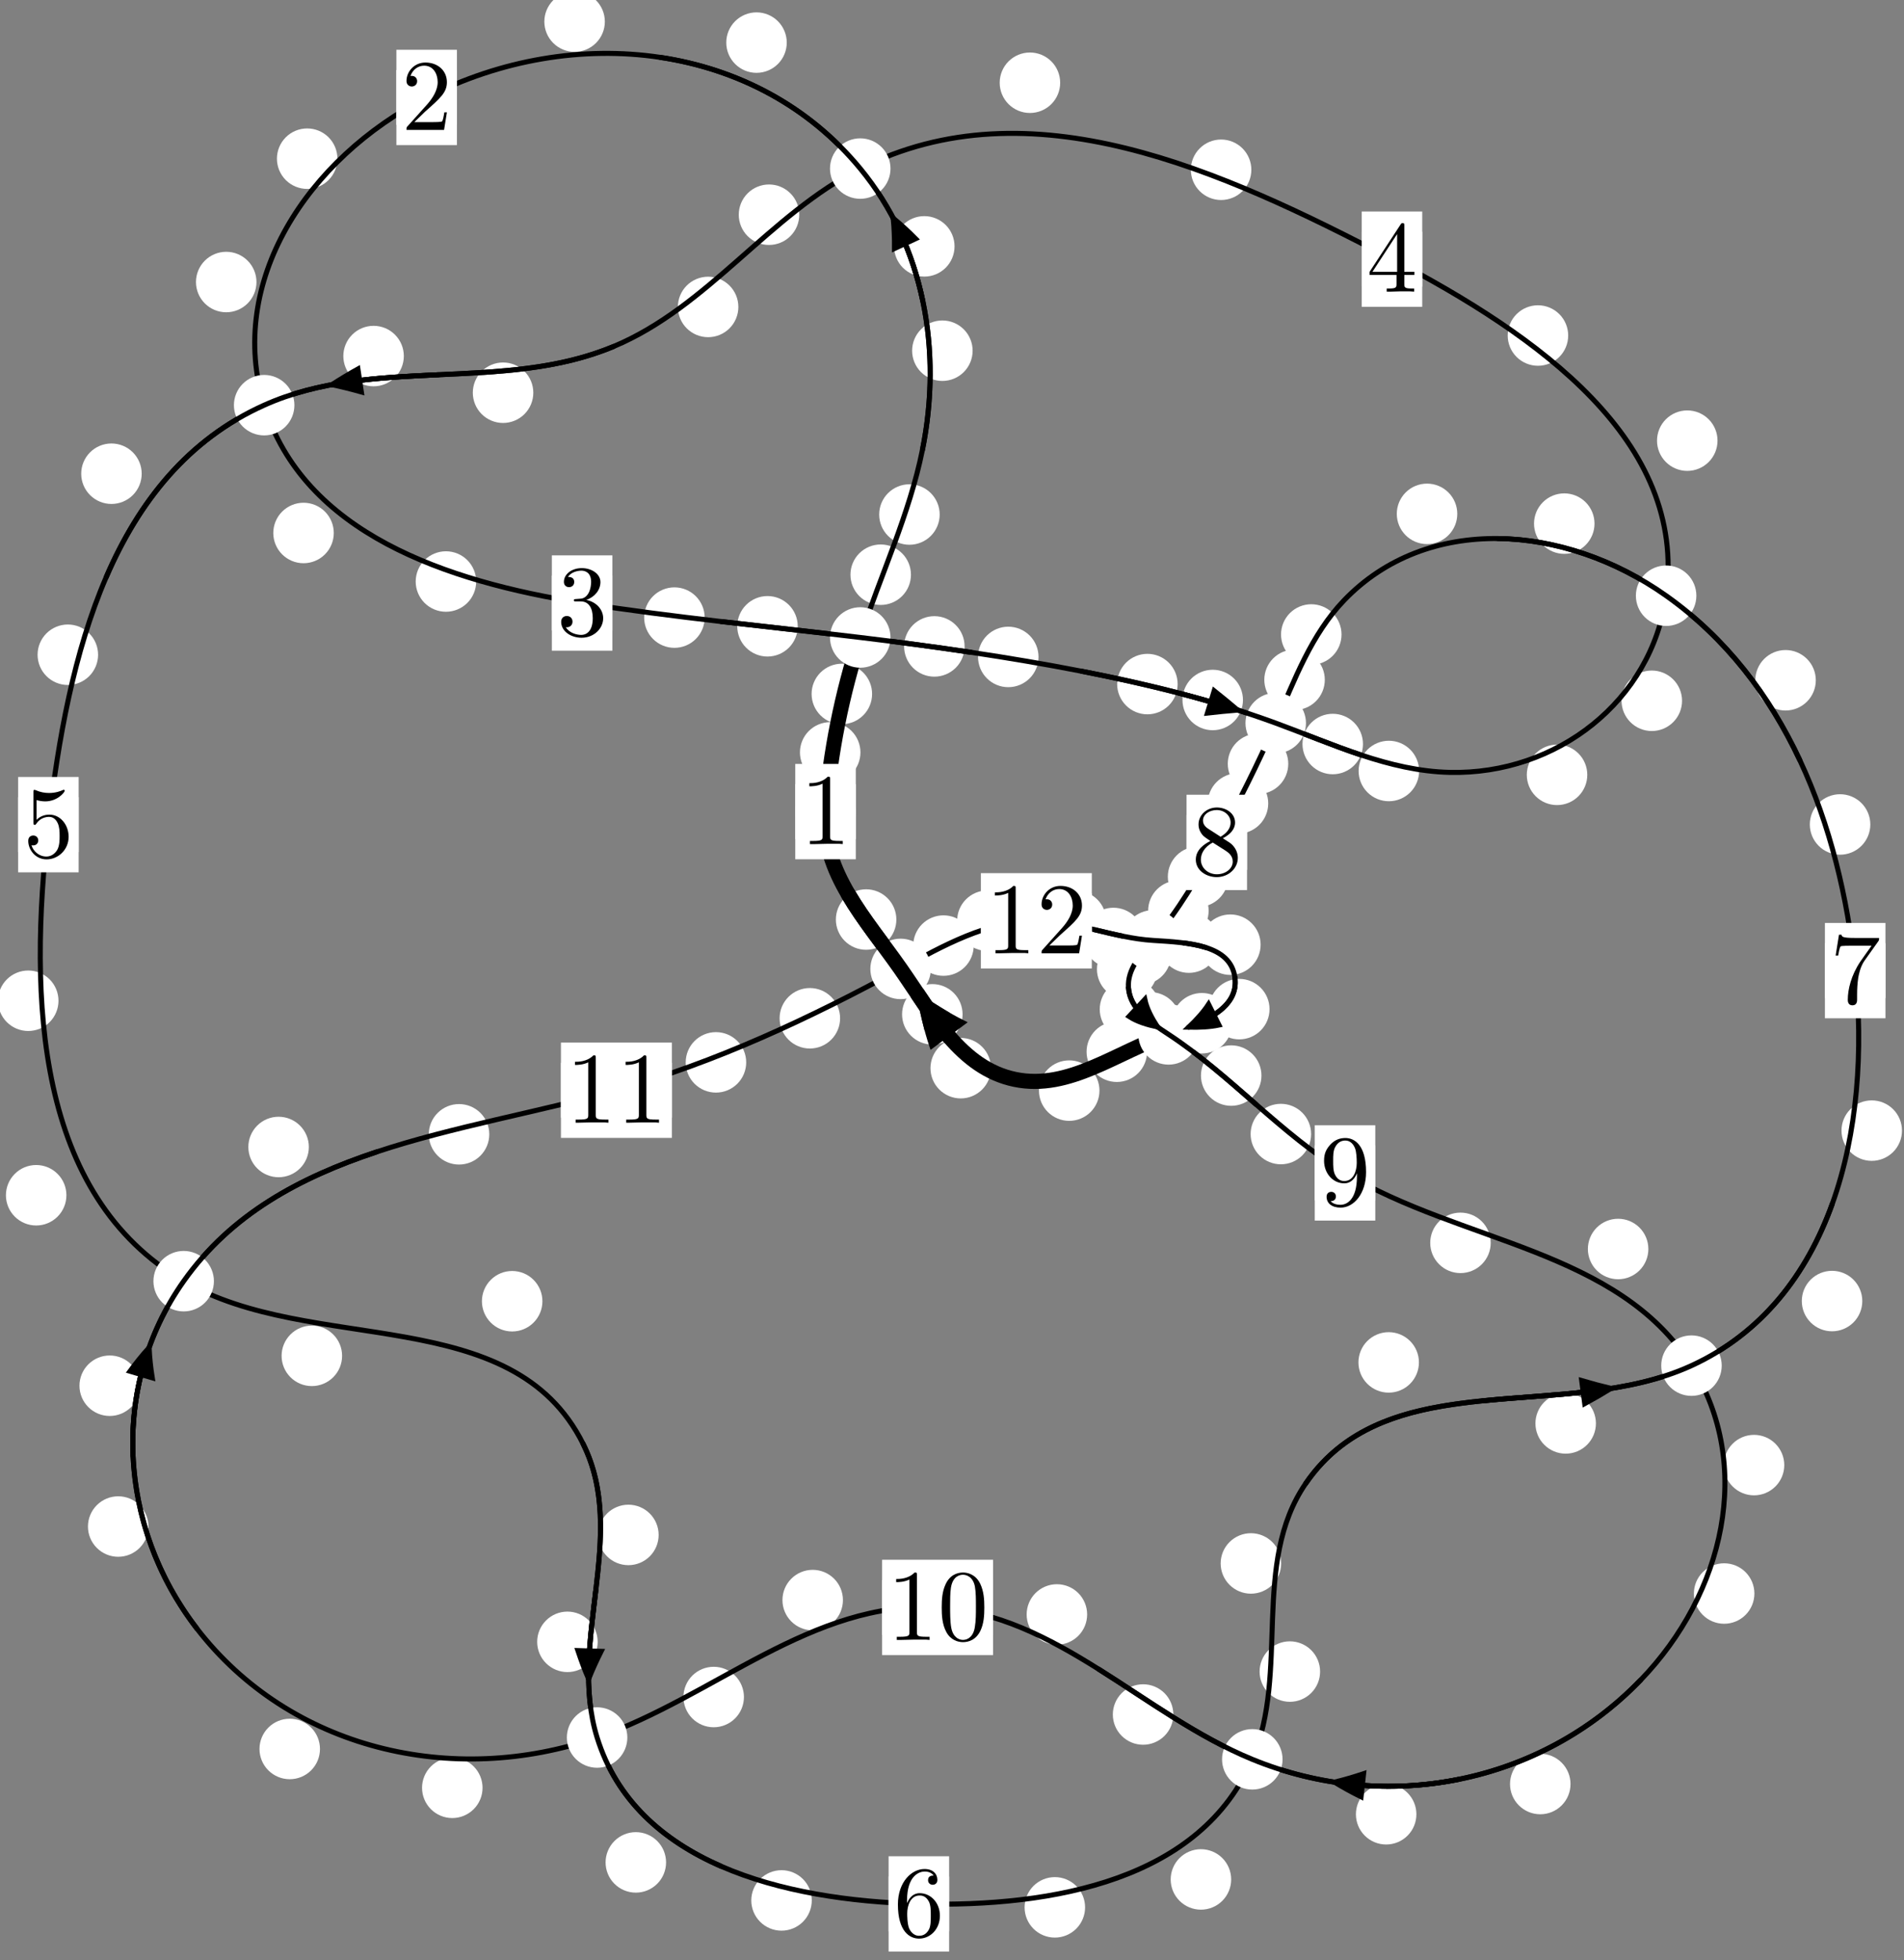 <?xml version="1.0"?>
<!-- Created by MetaPost 1.999 on 2021.07.05:2353 -->
<svg version="1.1" xmlns="http://www.w3.org/2000/svg" xmlns:xlink="http://www.w3.org/1999/xlink" width="188.132" height="193.719" viewBox="0 0 188.132 193.719">
<rect x="0" y="0" width="188.132" height="193.719" fill="#808080" stroke="none"/>
<!-- Original BoundingBox: -85.198517 -129.867432 102.933090 63.851135 -->
  <defs>
    <g transform="scale(0.01,0.01)" id="GLYPHcmr10_48">
      <path style="fill-rule: evenodd;" d="M460 -320C460 -400,455 -480,420 -554C374 -650,292 -666,250 -666C190 -666,117 -640,76 -547C44 -478,39 -400,39 -320C39 -245,43 -155,84 -79C127 2,200 22,249 22C303 22,379 1,423 -94C455 -163,460 -241,460 -320M249 -0C210 -0,151 -25,133 -121C122 -181,122 -273,122 -332C122 -396,122 -462,130 -516C149 -635,224 -644,249 -644C282 -644,348 -626,367 -527C377 -471,377 -395,377 -332C377 -257,377 -189,366 -125C351 -30,294 -0,249 -0"></path>
    </g>
    <g transform="scale(0.01,0.01)" id="GLYPHcmr10_49">
      <path style="fill-rule: evenodd;" d="M294 -640C294 -664,294 -666,271 -666C209 -602,121 -602,89 -602L89 -571C109 -571,168 -571,220 -597L220 -79C220 -43,217 -31,127 -31L95 -31L95 -0L257 -0L130 -3L217 -3L257 -3L297 -3L384 -3L419 -0L419 -31L387 -31C297 -31,294 -42,294 -79"></path>
    </g>
    <g transform="scale(0.01,0.01)" id="GLYPHcmr10_50">
      <path style="fill-rule: evenodd;" d="M127 -77L233 -180C389 -318,449 -372,449 -472C449 -586,359 -666,237 -666C124 -666,50 -574,50 -485C50 -429,100 -429,103 -429C120 -429,155 -441,155 -482C155 -508,137 -534,102 -534C94 -534,92 -534,89 -533C112 -598,166 -635,224 -635C315 -635,358 -554,358 -472C358 -392,308 -313,253 -251L61 -37C50 -26,50 -24,50 -0L421 -0L449 -174L424 -174C419 -144,412 -100,402 -85C395 -77,329 -77,307 -77"></path>
    </g>
    <g transform="scale(0.01,0.01)" id="GLYPHcmr10_51">
      <path style="fill-rule: evenodd;" d="M290 -352C372 -379,430 -449,430 -528C430 -610,342 -666,246 -666C145 -666,69 -606,69 -530C69 -497,91 -478,120 -478C151 -478,171 -500,171 -529C171 -579,124 -579,109 -579C140 -628,206 -641,242 -641C283 -641,338 -619,338 -529C338 -517,336 -459,310 -415C280 -367,246 -364,221 -363C213 -362,189 -360,182 -360C174 -359,167 -358,167 -348C167 -337,174 -337,191 -337L235 -337C317 -337,354 -269,354 -171C354 -35,285 -6,241 -6C198 -6,123 -23,88 -82C123 -77,154 -99,154 -137C154 -173,127 -193,98 -193C74 -193,42 -179,42 -135C42 -44,135 22,244 22C366 22,457 -69,457 -171C457 -253,394 -331,290 -352"></path>
    </g>
    <g transform="scale(0.01,0.01)" id="GLYPHcmr10_52">
      <path style="fill-rule: evenodd;" d="M294 -165L294 -78C294 -42,292 -31,218 -31L197 -31L197 -0L332 -0L238 -3L290 -3L332 -3L374 -3L427 -3L468 -0L468 -31L447 -31C373 -31,371 -42,371 -78L371 -165L471 -165L471 -196L371 -196L371 -651C371 -671,371 -677,355 -677C346 -677,343 -677,335 -665L28 -196L28 -165M300 -196L56 -196L300 -569"></path>
    </g>
    <g transform="scale(0.01,0.01)" id="GLYPHcmr10_53">
      <path style="fill-rule: evenodd;" d="M449 -201C449 -320,367 -420,259 -420C211 -420,168 -404,132 -369L132 -564C152 -558,185 -551,217 -551C340 -551,410 -642,410 -655C410 -661,407 -666,400 -666C399 -666,397 -666,392 -663C372 -654,323 -634,256 -634C216 -634,170 -641,123 -662C115 -665,113 -665,111 -665C101 -665,101 -657,101 -641L101 -345C101 -327,101 -319,115 -319C122 -319,124 -322,128 -328C139 -344,176 -398,257 -398C309 -398,334 -352,342 -334C358 -297,360 -258,360 -208C360 -173,360 -113,336 -71C312 -32,275 -6,229 -6C156 -6,99 -59,82 -118C85 -117,88 -116,99 -116C132 -116,149 -141,149 -165C149 -189,132 -214,99 -214C85 -214,50 -207,50 -161C50 -75,119 22,231 22C347 22,449 -74,449 -201"></path>
    </g>
    <g transform="scale(0.01,0.01)" id="GLYPHcmr10_54">
      <path style="fill-rule: evenodd;" d="M132 -328L132 -352C132 -605,256 -641,307 -641C331 -641,373 -635,395 -601C380 -601,340 -601,340 -556C340 -525,364 -510,386 -510C402 -510,432 -519,432 -558C432 -618,388 -666,305 -666C177 -666,42 -537,42 -316C42 -49,158 22,251 22C362 22,457 -72,457 -204C457 -331,368 -427,257 -427C189 -427,152 -376,132 -328M251 -6C188 -6,158 -66,152 -81C134 -128,134 -208,134 -226C134 -304,166 -404,256 -404C272 -404,318 -404,349 -342C367 -305,367 -254,367 -205C367 -157,367 -107,350 -71C320 -11,274 -6,251 -6"></path>
    </g>
    <g transform="scale(0.01,0.01)" id="GLYPHcmr10_55">
      <path style="fill-rule: evenodd;" d="M476 -609C485 -621,485 -623,485 -644L242 -644C120 -644,118 -657,114 -676L89 -676L56 -470L81 -470C84 -486,93 -549,106 -561C113 -567,191 -567,204 -567L411 -567C400 -551,321 -442,299 -409C209 -274,176 -135,176 -33C176 -23,176 22,222 22C268 22,268 -23,268 -33L268 -84C268 -139,271 -194,279 -248C283 -271,297 -357,341 -419"></path>
    </g>
    <g transform="scale(0.01,0.01)" id="GLYPHcmr10_56">
      <path style="fill-rule: evenodd;" d="M163 -457C117 -487,113 -521,113 -538C113 -599,178 -641,249 -641C322 -641,386 -589,386 -517C386 -460,347 -412,287 -377M309 -362C381 -399,430 -451,430 -517C430 -609,341 -666,250 -666C150 -666,69 -592,69 -499C69 -481,71 -436,113 -389C124 -377,161 -352,186 -335C128 -306,42 -250,42 -151C42 -45,144 22,249 22C362 22,457 -61,457 -168C457 -204,446 -249,408 -291C389 -312,373 -322,309 -362M209 -320L332 -242C360 -223,407 -193,407 -132C407 -58,332 -6,250 -6C164 -6,92 -68,92 -151C92 -209,124 -273,209 -320"></path>
    </g>
    <g transform="scale(0.01,0.01)" id="GLYPHcmr10_57">
      <path style="fill-rule: evenodd;" d="M367 -318L367 -286C367 -52,263 -6,205 -6C188 -6,134 -8,107 -42C151 -42,159 -71,159 -88C159 -119,135 -134,113 -134C97 -134,67 -125,67 -86C67 -19,121 22,206 22C335 22,457 -114,457 -329C457 -598,342 -666,253 -666C198 -666,149 -648,106 -603C65 -558,42 -516,42 -441C42 -316,130 -218,242 -218C303 -218,344 -260,367 -318M243 -241C227 -241,181 -241,150 -304C132 -341,132 -391,132 -440C132 -494,132 -541,153 -578C180 -628,218 -641,253 -641C299 -641,332 -607,349 -562C361 -530,365 -467,365 -421C365 -338,331 -241,243 -241"></path>
    </g>
  </defs>
  <path d="M85.019 74.357C85.019 73.564,84.705 72.804,84.144 72.243C83.584 71.683,82.823 71.368,82.031 71.368C81.238 71.368,80.478 71.683,79.917 72.243C79.357 72.804,79.042 73.564,79.042 74.357C79.042 75.149,79.357 75.909,79.917 76.47C80.478 77.03,81.238 77.345,82.031 77.345C82.823 77.345,83.584 77.03,84.144 76.47C84.705 75.909,85.019 75.149,85.019 74.357Z" style="fill: rgb(100%,100%,100%);stroke: none;"></path>
  <path d="M84.558 80.208C84.558 79.415,84.244 78.655,83.683 78.094C83.123 77.534,82.362 77.219,81.57 77.219C80.777 77.219,80.017 77.534,79.456 78.094C78.896 78.655,78.581 79.415,78.581 80.208C78.581 81,78.896 81.76,79.456 82.321C80.017 82.881,80.777 83.196,81.57 83.196C82.362 83.196,83.123 82.881,83.683 82.321C84.244 81.76,84.558 81,84.558 80.208Z" style="fill: rgb(100%,100%,100%);stroke: none;"></path>
  <path d="M90.01 56.796C90.01 56.004,89.695 55.244,89.134 54.683C88.574 54.123,87.813 53.808,87.021 53.808C86.228 53.808,85.468 54.123,84.907 54.683C84.347 55.244,84.032 56.004,84.032 56.796C84.032 57.589,84.347 58.349,84.907 58.91C85.468 59.47,86.228 59.785,87.021 59.785C87.813 59.785,88.574 59.47,89.134 58.91C89.695 58.349,90.01 57.589,90.01 56.796Z" style="fill: rgb(100%,100%,100%);stroke: none;"></path>
  <path d="M86.171 68.581C86.171 67.788,85.856 67.028,85.295 66.467C84.735 65.907,83.975 65.592,83.182 65.592C82.389 65.592,81.629 65.907,81.069 66.467C80.508 67.028,80.193 67.788,80.193 68.581C80.193 69.373,80.508 70.133,81.069 70.694C81.629 71.254,82.389 71.569,83.182 71.569C83.975 71.569,84.735 71.254,85.295 70.694C85.856 70.133,86.171 69.373,86.171 68.581Z" style="fill: rgb(100%,100%,100%);stroke: none;"></path>
  <path d="M96.104 34.66C96.104 33.867,95.789 33.107,95.229 32.546C94.668 31.986,93.908 31.671,93.115 31.671C92.323 31.671,91.562 31.986,91.002 32.546C90.441 33.107,90.126 33.867,90.126 34.66C90.126 35.452,90.441 36.212,91.002 36.773C91.562 37.333,92.323 37.648,93.115 37.648C93.908 37.648,94.668 37.333,95.229 36.773C95.789 36.212,96.104 35.452,96.104 34.66Z" style="fill: rgb(100%,100%,100%);stroke: none;"></path>
  <path d="M92.849 50.848C92.849 50.056,92.534 49.295,91.974 48.735C91.413 48.175,90.653 47.86,89.86 47.86C89.068 47.86,88.307 48.175,87.747 48.735C87.186 49.295,86.871 50.056,86.871 50.848C86.871 51.641,87.186 52.401,87.747 52.962C88.307 53.522,89.068 53.837,89.86 53.837C90.653 53.837,91.413 53.522,91.974 52.962C92.534 52.401,92.849 51.641,92.849 50.848Z" style="fill: rgb(100%,100%,100%);stroke: none;"></path>
  <path d="M77.739 4.21C77.739 3.418,77.424 2.658,76.864 2.097C76.303 1.537,75.543 1.222,74.75 1.222C73.958 1.222,73.197 1.537,72.637 2.097C72.076 2.658,71.762 3.418,71.762 4.21C71.762 5.003,72.076 5.763,72.637 6.324C73.197 6.884,73.958 7.199,74.75 7.199C75.543 7.199,76.303 6.884,76.864 6.324C77.424 5.763,77.739 5.003,77.739 4.21Z" style="fill: rgb(100%,100%,100%);stroke: none;"></path>
  <path d="M94.318 24.347C94.318 23.555,94.003 22.795,93.443 22.234C92.882 21.674,92.122 21.359,91.33 21.359C90.537 21.359,89.777 21.674,89.216 22.234C88.656 22.795,88.341 23.555,88.341 24.347C88.341 25.14,88.656 25.9,89.216 26.461C89.777 27.021,90.537 27.336,91.33 27.336C92.122 27.336,92.882 27.021,93.443 26.461C94.003 25.9,94.318 25.14,94.318 24.347Z" style="fill: rgb(100%,100%,100%);stroke: none;"></path>
  <path d="M33.34 15.681C33.34 14.889,33.025 14.129,32.465 13.568C31.904 13.008,31.144 12.693,30.351 12.693C29.559 12.693,28.798 13.008,28.238 13.568C27.678 14.129,27.363 14.889,27.363 15.681C27.363 16.474,27.678 17.234,28.238 17.795C28.798 18.355,29.559 18.67,30.351 18.67C31.144 18.67,31.904 18.355,32.465 17.795C33.025 17.234,33.34 16.474,33.34 15.681Z" style="fill: rgb(100%,100%,100%);stroke: none;"></path>
  <path d="M59.764 2.138C59.764 1.345,59.449 0.585,58.888 0.024C58.328 -0.536,57.568 -0.851,56.775 -0.851C55.982 -0.851,55.222 -0.536,54.662 0.024C54.101 0.585,53.786 1.345,53.786 2.138C53.786 2.93,54.101 3.69,54.662 4.251C55.222 4.811,55.982 5.126,56.775 5.126C57.568 5.126,58.328 4.811,58.888 4.251C59.449 3.69,59.764 2.93,59.764 2.138Z" style="fill: rgb(100%,100%,100%);stroke: none;"></path>
  <path d="M32.981 52.674C32.981 51.881,32.666 51.121,32.106 50.56C31.545 50,30.785 49.685,29.992 49.685C29.2 49.685,28.439 50,27.879 50.56C27.318 51.121,27.004 51.881,27.004 52.674C27.004 53.466,27.318 54.227,27.879 54.787C28.439 55.347,29.2 55.662,29.992 55.662C30.785 55.662,31.545 55.347,32.106 54.787C32.666 54.227,32.981 53.466,32.981 52.674Z" style="fill: rgb(100%,100%,100%);stroke: none;"></path>
  <path d="M25.342 27.873C25.342 27.08,25.027 26.32,24.466 25.759C23.906 25.199,23.146 24.884,22.353 24.884C21.56 24.884,20.8 25.199,20.24 25.759C19.679 26.32,19.364 27.08,19.364 27.873C19.364 28.665,19.679 29.425,20.24 29.986C20.8 30.546,21.56 30.861,22.353 30.861C23.146 30.861,23.906 30.546,24.466 29.986C25.027 29.425,25.342 28.665,25.342 27.873Z" style="fill: rgb(100%,100%,100%);stroke: none;"></path>
  <path d="M69.627 61.035C69.627 60.243,69.313 59.483,68.752 58.922C68.192 58.362,67.431 58.047,66.639 58.047C65.846 58.047,65.086 58.362,64.525 58.922C63.965 59.483,63.65 60.243,63.65 61.035C63.65 61.828,63.965 62.588,64.525 63.149C65.086 63.709,65.846 64.024,66.639 64.024C67.431 64.024,68.192 63.709,68.752 63.149C69.313 62.588,69.627 61.828,69.627 61.035Z" style="fill: rgb(100%,100%,100%);stroke: none;"></path>
  <path d="M47.051 57.47C47.051 56.678,46.736 55.917,46.176 55.357C45.615 54.796,44.855 54.481,44.062 54.481C43.27 54.481,42.51 54.796,41.949 55.357C41.389 55.917,41.074 56.678,41.074 57.47C41.074 58.263,41.389 59.023,41.949 59.584C42.51 60.144,43.27 60.459,44.062 60.459C44.855 60.459,45.615 60.144,46.176 59.584C46.736 59.023,47.051 58.263,47.051 57.47Z" style="fill: rgb(100%,100%,100%);stroke: none;"></path>
  <path d="M95.311 63.883C95.311 63.09,94.996 62.33,94.436 61.77C93.875 61.209,93.115 60.894,92.322 60.894C91.53 60.894,90.77 61.209,90.209 61.77C89.649 62.33,89.334 63.09,89.334 63.883C89.334 64.676,89.649 65.436,90.209 65.996C90.77 66.557,91.53 66.872,92.322 66.872C93.115 66.872,93.875 66.557,94.436 65.996C94.996 65.436,95.311 64.676,95.311 63.883Z" style="fill: rgb(100%,100%,100%);stroke: none;"></path>
  <path d="M78.824 61.895C78.824 61.102,78.509 60.342,77.949 59.782C77.388 59.221,76.628 58.906,75.835 58.906C75.043 58.906,74.283 59.221,73.722 59.782C73.162 60.342,72.847 61.102,72.847 61.895C72.847 62.688,73.162 63.448,73.722 64.008C74.283 64.569,75.043 64.884,75.835 64.884C76.628 64.884,77.388 64.569,77.949 64.008C78.509 63.448,78.824 62.688,78.824 61.895Z" style="fill: rgb(100%,100%,100%);stroke: none;"></path>
  <path d="M116.362 67.606C116.362 66.813,116.047 66.053,115.487 65.492C114.926 64.932,114.166 64.617,113.374 64.617C112.581 64.617,111.821 64.932,111.26 65.492C110.7 66.053,110.385 66.813,110.385 67.606C110.385 68.398,110.7 69.159,111.26 69.719C111.821 70.279,112.581 70.594,113.374 70.594C114.166 70.594,114.926 70.279,115.487 69.719C116.047 69.159,116.362 68.398,116.362 67.606Z" style="fill: rgb(100%,100%,100%);stroke: none;"></path>
  <path d="M102.616 64.923C102.616 64.13,102.301 63.37,101.741 62.81C101.18 62.249,100.42 61.934,99.627 61.934C98.835 61.934,98.074 62.249,97.514 62.81C96.954 63.37,96.639 64.13,96.639 64.923C96.639 65.716,96.954 66.476,97.514 67.036C98.074 67.597,98.835 67.912,99.627 67.912C100.42 67.912,101.18 67.597,101.741 67.036C102.301 66.476,102.616 65.716,102.616 64.923Z" style="fill: rgb(100%,100%,100%);stroke: none;"></path>
  <path d="M134.675 73.53C134.675 72.737,134.36 71.977,133.799 71.416C133.239 70.856,132.479 70.541,131.686 70.541C130.893 70.541,130.133 70.856,129.573 71.416C129.012 71.977,128.697 72.737,128.697 73.53C128.697 74.322,129.012 75.083,129.573 75.643C130.133 76.203,130.893 76.518,131.686 76.518C132.479 76.518,133.239 76.203,133.799 75.643C134.36 75.083,134.675 74.322,134.675 73.53Z" style="fill: rgb(100%,100%,100%);stroke: none;"></path>
  <path d="M122.816 69.177C122.816 68.385,122.501 67.625,121.941 67.064C121.38 66.504,120.62 66.189,119.828 66.189C119.035 66.189,118.275 66.504,117.714 67.064C117.154 67.625,116.839 68.385,116.839 69.177C116.839 69.97,117.154 70.73,117.714 71.291C118.275 71.851,119.035 72.166,119.828 72.166C120.62 72.166,121.38 71.851,121.941 71.291C122.501 70.73,122.816 69.97,122.816 69.177Z" style="fill: rgb(100%,100%,100%);stroke: none;"></path>
  <path d="M156.838 76.575C156.838 75.783,156.523 75.022,155.963 74.462C155.402 73.901,154.642 73.587,153.849 73.587C153.057 73.587,152.297 73.901,151.736 74.462C151.176 75.022,150.861 75.783,150.861 76.575C150.861 77.368,151.176 78.128,151.736 78.689C152.297 79.249,153.057 79.564,153.849 79.564C154.642 79.564,155.402 79.249,155.963 78.689C156.523 78.128,156.838 77.368,156.838 76.575Z" style="fill: rgb(100%,100%,100%);stroke: none;"></path>
  <path d="M140.22 76.195C140.22 75.402,139.905 74.642,139.345 74.082C138.784 73.521,138.024 73.206,137.231 73.206C136.439 73.206,135.679 73.521,135.118 74.082C134.558 74.642,134.243 75.402,134.243 76.195C134.243 76.988,134.558 77.748,135.118 78.308C135.679 78.869,136.439 79.184,137.231 79.184C138.024 79.184,138.784 78.869,139.345 78.308C139.905 77.748,140.22 76.988,140.22 76.195Z" style="fill: rgb(100%,100%,100%);stroke: none;"></path>
  <path d="M169.706 43.549C169.706 42.756,169.391 41.996,168.83 41.435C168.27 40.875,167.51 40.56,166.717 40.56C165.924 40.56,165.164 40.875,164.604 41.435C164.043 41.996,163.728 42.756,163.728 43.549C163.728 44.341,164.043 45.101,164.604 45.662C165.164 46.222,165.924 46.537,166.717 46.537C167.51 46.537,168.27 46.222,168.83 45.662C169.391 45.101,169.706 44.341,169.706 43.549Z" style="fill: rgb(100%,100%,100%);stroke: none;"></path>
  <path d="M166.201 69.256C166.201 68.463,165.886 67.703,165.325 67.143C164.765 66.582,164.005 66.267,163.212 66.267C162.419 66.267,161.659 66.582,161.099 67.143C160.538 67.703,160.223 68.463,160.223 69.256C160.223 70.049,160.538 70.809,161.099 71.369C161.659 71.93,162.419 72.245,163.212 72.245C164.005 72.245,164.765 71.93,165.325 71.369C165.886 70.809,166.201 70.049,166.201 69.256Z" style="fill: rgb(100%,100%,100%);stroke: none;"></path>
  <path d="M123.644 16.778C123.644 15.985,123.329 15.225,122.769 14.665C122.208 14.104,121.448 13.789,120.655 13.789C119.863 13.789,119.102 14.104,118.542 14.665C117.982 15.225,117.667 15.985,117.667 16.778C117.667 17.571,117.982 18.331,118.542 18.891C119.102 19.452,119.863 19.767,120.655 19.767C121.448 19.767,122.208 19.452,122.769 18.891C123.329 18.331,123.644 17.571,123.644 16.778Z" style="fill: rgb(100%,100%,100%);stroke: none;"></path>
  <path d="M154.951 33.159C154.951 32.366,154.637 31.606,154.076 31.046C153.516 30.485,152.755 30.17,151.963 30.17C151.17 30.17,150.41 30.485,149.849 31.046C149.289 31.606,148.974 32.366,148.974 33.159C148.974 33.952,149.289 34.712,149.849 35.272C150.41 35.833,151.17 36.148,151.963 36.148C152.755 36.148,153.516 35.833,154.076 35.272C154.637 34.712,154.951 33.952,154.951 33.159Z" style="fill: rgb(100%,100%,100%);stroke: none;"></path>
  <path d="M78.974 21.22C78.974 20.427,78.659 19.667,78.098 19.107C77.538 18.546,76.778 18.231,75.985 18.231C75.192 18.231,74.432 18.546,73.872 19.107C73.311 19.667,72.996 20.427,72.996 21.22C72.996 22.013,73.311 22.773,73.872 23.333C74.432 23.894,75.192 24.209,75.985 24.209C76.778 24.209,77.538 23.894,78.098 23.333C78.659 22.773,78.974 22.013,78.974 21.22Z" style="fill: rgb(100%,100%,100%);stroke: none;"></path>
  <path d="M104.755 8.178C104.755 7.385,104.441 6.625,103.88 6.064C103.32 5.504,102.559 5.189,101.767 5.189C100.974 5.189,100.214 5.504,99.653 6.064C99.093 6.625,98.778 7.385,98.778 8.178C98.778 8.97,99.093 9.73,99.653 10.291C100.214 10.851,100.974 11.166,101.767 11.166C102.559 11.166,103.32 10.851,103.88 10.291C104.441 9.73,104.755 8.97,104.755 8.178Z" style="fill: rgb(100%,100%,100%);stroke: none;"></path>
  <path d="M52.696 38.811C52.696 38.019,52.381 37.258,51.82 36.698C51.26 36.138,50.5 35.823,49.707 35.823C48.914 35.823,48.154 36.138,47.594 36.698C47.033 37.258,46.718 38.019,46.718 38.811C46.718 39.604,47.033 40.364,47.594 40.925C48.154 41.485,48.914 41.8,49.707 41.8C50.5 41.8,51.26 41.485,51.82 40.925C52.381 40.364,52.696 39.604,52.696 38.811Z" style="fill: rgb(100%,100%,100%);stroke: none;"></path>
  <path d="M72.957 30.335C72.957 29.542,72.642 28.782,72.082 28.221C71.521 27.661,70.761 27.346,69.968 27.346C69.176 27.346,68.415 27.661,67.855 28.221C67.295 28.782,66.98 29.542,66.98 30.335C66.98 31.127,67.295 31.887,67.855 32.448C68.415 33.008,69.176 33.323,69.968 33.323C70.761 33.323,71.521 33.008,72.082 32.448C72.642 31.887,72.957 31.127,72.957 30.335Z" style="fill: rgb(100%,100%,100%);stroke: none;"></path>
  <path d="M14.001 46.816C14.001 46.024,13.687 45.263,13.126 44.703C12.566 44.142,11.805 43.827,11.013 43.827C10.22 43.827,9.46 44.142,8.899 44.703C8.339 45.263,8.024 46.024,8.024 46.816C8.024 47.609,8.339 48.369,8.899 48.93C9.46 49.49,10.22 49.805,11.013 49.805C11.805 49.805,12.566 49.49,13.126 48.93C13.687 48.369,14.001 47.609,14.001 46.816Z" style="fill: rgb(100%,100%,100%);stroke: none;"></path>
  <path d="M39.902 35.189C39.902 34.396,39.587 33.636,39.026 33.076C38.466 32.515,37.706 32.2,36.913 32.2C36.12 32.2,35.36 32.515,34.8 33.076C34.239 33.636,33.924 34.396,33.924 35.189C33.924 35.982,34.239 36.742,34.8 37.302C35.36 37.863,36.12 38.178,36.913 38.178C37.706 38.178,38.466 37.863,39.026 37.302C39.587 36.742,39.902 35.982,39.902 35.189Z" style="fill: rgb(100%,100%,100%);stroke: none;"></path>
  <path d="M5.779 98.902C5.779 98.109,5.464 97.349,4.904 96.788C4.343 96.228,3.583 95.913,2.79 95.913C1.998 95.913,1.237 96.228,0.677 96.788C0.116 97.349,-0.199 98.109,-0.199 98.902C-0.199 99.694,0.116 100.454,0.677 101.015C1.237 101.575,1.998 101.89,2.79 101.89C3.583 101.89,4.343 101.575,4.904 101.015C5.464 100.454,5.779 99.694,5.779 98.902Z" style="fill: rgb(100%,100%,100%);stroke: none;"></path>
  <path d="M9.692 64.707C9.692 63.914,9.377 63.154,8.816 62.593C8.256 62.033,7.496 61.718,6.703 61.718C5.91 61.718,5.15 62.033,4.59 62.593C4.029 63.154,3.714 63.914,3.714 64.707C3.714 65.499,4.029 66.259,4.59 66.82C5.15 67.38,5.91 67.695,6.703 67.695C7.496 67.695,8.256 67.38,8.816 66.82C9.377 66.259,9.692 65.499,9.692 64.707Z" style="fill: rgb(100%,100%,100%);stroke: none;"></path>
  <path d="M33.802 133.994C33.802 133.201,33.487 132.441,32.926 131.881C32.366 131.32,31.605 131.005,30.813 131.005C30.02 131.005,29.26 131.32,28.699 131.881C28.139 132.441,27.824 133.201,27.824 133.994C27.824 134.787,28.139 135.547,28.699 136.107C29.26 136.668,30.02 136.983,30.813 136.983C31.605 136.983,32.366 136.668,32.926 136.107C33.487 135.547,33.802 134.787,33.802 133.994Z" style="fill: rgb(100%,100%,100%);stroke: none;"></path>
  <path d="M6.563 118.123C6.563 117.33,6.248 116.57,5.687 116.01C5.127 115.449,4.367 115.134,3.574 115.134C2.781 115.134,2.021 115.449,1.461 116.01C0.9 116.57,0.585 117.33,0.585 118.123C0.585 118.916,0.9 119.676,1.461 120.236C2.021 120.797,2.781 121.112,3.574 121.112C4.367 121.112,5.127 120.797,5.687 120.236C6.248 119.676,6.563 118.916,6.563 118.123Z" style="fill: rgb(100%,100%,100%);stroke: none;"></path>
  <path d="M65.08 151.692C65.08 150.9,64.765 150.14,64.205 149.579C63.644 149.019,62.884 148.704,62.092 148.704C61.299 148.704,60.539 149.019,59.978 149.579C59.418 150.14,59.103 150.9,59.103 151.692C59.103 152.485,59.418 153.245,59.978 153.806C60.539 154.366,61.299 154.681,62.092 154.681C62.884 154.681,63.644 154.366,64.205 153.806C64.765 153.245,65.08 152.485,65.08 151.692Z" style="fill: rgb(100%,100%,100%);stroke: none;"></path>
  <path d="M53.596 128.597C53.596 127.804,53.281 127.044,52.72 126.484C52.16 125.923,51.4 125.608,50.607 125.608C49.814 125.608,49.054 125.923,48.494 126.484C47.933 127.044,47.618 127.804,47.618 128.597C47.618 129.39,47.933 130.15,48.494 130.71C49.054 131.271,49.814 131.586,50.607 131.586C51.4 131.586,52.16 131.271,52.72 130.71C53.281 130.15,53.596 129.39,53.596 128.597Z" style="fill: rgb(100%,100%,100%);stroke: none;"></path>
  <path d="M65.814 184.055C65.814 183.263,65.499 182.502,64.939 181.942C64.378 181.381,63.618 181.066,62.825 181.066C62.033 181.066,61.272 181.381,60.712 181.942C60.151 182.502,59.837 183.263,59.837 184.055C59.837 184.848,60.151 185.608,60.712 186.169C61.272 186.729,62.033 187.044,62.825 187.044C63.618 187.044,64.378 186.729,64.939 186.169C65.499 185.608,65.814 184.848,65.814 184.055Z" style="fill: rgb(100%,100%,100%);stroke: none;"></path>
  <path d="M59.055 162.258C59.055 161.465,58.741 160.705,58.18 160.145C57.62 159.584,56.859 159.269,56.067 159.269C55.274 159.269,54.514 159.584,53.953 160.145C53.393 160.705,53.078 161.465,53.078 162.258C53.078 163.051,53.393 163.811,53.953 164.371C54.514 164.932,55.274 165.247,56.067 165.247C56.859 165.247,57.62 164.932,58.18 164.371C58.741 163.811,59.055 163.051,59.055 162.258Z" style="fill: rgb(100%,100%,100%);stroke: none;"></path>
  <path d="M107.216 188.498C107.216 187.705,106.901 186.945,106.341 186.384C105.78 185.824,105.02 185.509,104.227 185.509C103.435 185.509,102.674 185.824,102.114 186.384C101.553 186.945,101.239 187.705,101.239 188.498C101.239 189.29,101.553 190.05,102.114 190.611C102.674 191.171,103.435 191.486,104.227 191.486C105.02 191.486,105.78 191.171,106.341 190.611C106.901 190.05,107.216 189.29,107.216 188.498Z" style="fill: rgb(100%,100%,100%);stroke: none;"></path>
  <path d="M80.211 187.813C80.211 187.021,79.896 186.261,79.336 185.7C78.775 185.14,78.015 184.825,77.222 184.825C76.43 184.825,75.669 185.14,75.109 185.7C74.549 186.261,74.234 187.021,74.234 187.813C74.234 188.606,74.549 189.366,75.109 189.927C75.669 190.487,76.43 190.802,77.222 190.802C78.015 190.802,78.775 190.487,79.336 189.927C79.896 189.366,80.211 188.606,80.211 187.813Z" style="fill: rgb(100%,100%,100%);stroke: none;"></path>
  <path d="M130.437 165.197C130.437 164.404,130.122 163.644,129.562 163.083C129.001 162.523,128.241 162.208,127.449 162.208C126.656 162.208,125.896 162.523,125.335 163.083C124.775 163.644,124.46 164.404,124.46 165.197C124.46 165.989,124.775 166.75,125.335 167.31C125.896 167.87,126.656 168.185,127.449 168.185C128.241 168.185,129.001 167.87,129.562 167.31C130.122 166.75,130.437 165.989,130.437 165.197Z" style="fill: rgb(100%,100%,100%);stroke: none;"></path>
  <path d="M121.651 185.738C121.651 184.946,121.336 184.186,120.776 183.625C120.216 183.065,119.455 182.75,118.663 182.75C117.87 182.75,117.11 183.065,116.549 183.625C115.989 184.186,115.674 184.946,115.674 185.738C115.674 186.531,115.989 187.291,116.549 187.852C117.11 188.412,117.87 188.727,118.663 188.727C119.455 188.727,120.216 188.412,120.776 187.852C121.336 187.291,121.651 186.531,121.651 185.738Z" style="fill: rgb(100%,100%,100%);stroke: none;"></path>
  <path d="M140.203 134.643C140.203 133.85,139.889 133.09,139.328 132.529C138.768 131.969,138.007 131.654,137.215 131.654C136.422 131.654,135.662 131.969,135.101 132.529C134.541 133.09,134.226 133.85,134.226 134.643C134.226 135.435,134.541 136.196,135.101 136.756C135.662 137.317,136.422 137.631,137.215 137.631C138.007 137.631,138.768 137.317,139.328 136.756C139.889 136.196,140.203 135.435,140.203 134.643Z" style="fill: rgb(100%,100%,100%);stroke: none;"></path>
  <path d="M126.59 154.51C126.59 153.717,126.275 152.957,125.714 152.397C125.154 151.836,124.394 151.521,123.601 151.521C122.808 151.521,122.048 151.836,121.488 152.397C120.927 152.957,120.612 153.717,120.612 154.51C120.612 155.303,120.927 156.063,121.488 156.623C122.048 157.184,122.808 157.499,123.601 157.499C124.394 157.499,125.154 157.184,125.714 156.623C126.275 156.063,126.59 155.303,126.59 154.51Z" style="fill: rgb(100%,100%,100%);stroke: none;"></path>
  <path d="M184.011 128.579C184.011 127.787,183.696 127.027,183.136 126.466C182.575 125.906,181.815 125.591,181.022 125.591C180.23 125.591,179.469 125.906,178.909 126.466C178.348 127.027,178.034 127.787,178.034 128.579C178.034 129.372,178.348 130.132,178.909 130.693C179.469 131.253,180.23 131.568,181.022 131.568C181.815 131.568,182.575 131.253,183.136 130.693C183.696 130.132,184.011 129.372,184.011 128.579Z" style="fill: rgb(100%,100%,100%);stroke: none;"></path>
  <path d="M157.691 140.672C157.691 139.879,157.376 139.119,156.816 138.559C156.255 137.998,155.495 137.683,154.702 137.683C153.91 137.683,153.15 137.998,152.589 138.559C152.029 139.119,151.714 139.879,151.714 140.672C151.714 141.465,152.029 142.225,152.589 142.785C153.15 143.346,153.91 143.661,154.702 143.661C155.495 143.661,156.255 143.346,156.816 142.785C157.376 142.225,157.691 141.465,157.691 140.672Z" style="fill: rgb(100%,100%,100%);stroke: none;"></path>
  <path d="M184.804 81.48C184.804 80.687,184.489 79.927,183.928 79.366C183.368 78.806,182.608 78.491,181.815 78.491C181.022 78.491,180.262 78.806,179.702 79.366C179.141 79.927,178.826 80.687,178.826 81.48C178.826 82.272,179.141 83.032,179.702 83.593C180.262 84.153,181.022 84.468,181.815 84.468C182.608 84.468,183.368 84.153,183.928 83.593C184.489 83.032,184.804 82.272,184.804 81.48Z" style="fill: rgb(100%,100%,100%);stroke: none;"></path>
  <path d="M187.933 111.735C187.933 110.943,187.618 110.182,187.058 109.622C186.497 109.062,185.737 108.747,184.944 108.747C184.152 108.747,183.392 109.062,182.831 109.622C182.271 110.182,181.956 110.943,181.956 111.735C181.956 112.528,182.271 113.288,182.831 113.849C183.392 114.409,184.152 114.724,184.944 114.724C185.737 114.724,186.497 114.409,187.058 113.849C187.618 113.288,187.933 112.528,187.933 111.735Z" style="fill: rgb(100%,100%,100%);stroke: none;"></path>
  <path d="M157.552 51.747C157.552 50.954,157.237 50.194,156.677 49.634C156.116 49.073,155.356 48.758,154.563 48.758C153.771 48.758,153.01 49.073,152.45 49.634C151.889 50.194,151.575 50.954,151.575 51.747C151.575 52.54,151.889 53.3,152.45 53.86C153.01 54.421,153.771 54.736,154.563 54.736C155.356 54.736,156.116 54.421,156.677 53.86C157.237 53.3,157.552 52.54,157.552 51.747Z" style="fill: rgb(100%,100%,100%);stroke: none;"></path>
  <path d="M179.418 67.229C179.418 66.436,179.103 65.676,178.543 65.116C177.982 64.555,177.222 64.24,176.429 64.24C175.637 64.24,174.877 64.555,174.316 65.116C173.756 65.676,173.441 66.436,173.441 67.229C173.441 68.022,173.756 68.782,174.316 69.342C174.877 69.903,175.637 70.218,176.429 70.218C177.222 70.218,177.982 69.903,178.543 69.342C179.103 68.782,179.418 68.022,179.418 67.229Z" style="fill: rgb(100%,100%,100%);stroke: none;"></path>
  <path d="M132.555 62.704C132.555 61.911,132.24 61.151,131.68 60.591C131.119 60.03,130.359 59.715,129.567 59.715C128.774 59.715,128.014 60.03,127.453 60.591C126.893 61.151,126.578 61.911,126.578 62.704C126.578 63.497,126.893 64.257,127.453 64.817C128.014 65.378,128.774 65.693,129.567 65.693C130.359 65.693,131.119 65.378,131.68 64.817C132.24 64.257,132.555 63.497,132.555 62.704Z" style="fill: rgb(100%,100%,100%);stroke: none;"></path>
  <path d="M143.992 50.783C143.992 49.99,143.677 49.23,143.117 48.67C142.556 48.109,141.796 47.794,141.004 47.794C140.211 47.794,139.451 48.109,138.89 48.67C138.33 49.23,138.015 49.99,138.015 50.783C138.015 51.576,138.33 52.336,138.89 52.897C139.451 53.457,140.211 53.772,141.004 53.772C141.796 53.772,142.556 53.457,143.117 52.897C143.677 52.336,143.992 51.576,143.992 50.783Z" style="fill: rgb(100%,100%,100%);stroke: none;"></path>
  <path d="M127.292 75.484C127.292 74.692,126.978 73.931,126.417 73.371C125.857 72.811,125.096 72.496,124.304 72.496C123.511 72.496,122.751 72.811,122.19 73.371C121.63 73.931,121.315 74.692,121.315 75.484C121.315 76.277,121.63 77.037,122.19 77.598C122.751 78.158,123.511 78.473,124.304 78.473C125.096 78.473,125.857 78.158,126.417 77.598C126.978 77.037,127.292 76.277,127.292 75.484Z" style="fill: rgb(100%,100%,100%);stroke: none;"></path>
  <path d="M130.902 67.182C130.902 66.389,130.587 65.629,130.027 65.069C129.466 64.508,128.706 64.193,127.913 64.193C127.121 64.193,126.361 64.508,125.8 65.069C125.24 65.629,124.925 66.389,124.925 67.182C124.925 67.975,125.24 68.735,125.8 69.295C126.361 69.856,127.121 70.171,127.913 70.171C128.706 70.171,129.466 69.856,130.027 69.295C130.587 68.735,130.902 67.975,130.902 67.182Z" style="fill: rgb(100%,100%,100%);stroke: none;"></path>
  <path d="M121.369 86.646C121.369 85.853,121.054 85.093,120.494 84.533C119.934 83.972,119.173 83.657,118.381 83.657C117.588 83.657,116.828 83.972,116.267 84.533C115.707 85.093,115.392 85.853,115.392 86.646C115.392 87.439,115.707 88.199,116.267 88.759C116.828 89.32,117.588 89.635,118.381 89.635C119.173 89.635,119.934 89.32,120.494 88.759C121.054 88.199,121.369 87.439,121.369 86.646Z" style="fill: rgb(100%,100%,100%);stroke: none;"></path>
  <path d="M125.312 79.4C125.312 78.607,124.997 77.847,124.436 77.287C123.876 76.726,123.116 76.411,122.323 76.411C121.53 76.411,120.77 76.726,120.21 77.287C119.649 77.847,119.334 78.607,119.334 79.4C119.334 80.193,119.649 80.953,120.21 81.513C120.77 82.074,121.53 82.389,122.323 82.389C123.116 82.389,123.876 82.074,124.436 81.513C124.997 80.953,125.312 80.193,125.312 79.4Z" style="fill: rgb(100%,100%,100%);stroke: none;"></path>
  <path d="M115.713 94.329C115.713 93.537,115.399 92.777,114.838 92.216C114.278 91.656,113.517 91.341,112.725 91.341C111.932 91.341,111.172 91.656,110.611 92.216C110.051 92.777,109.736 93.537,109.736 94.329C109.736 95.122,110.051 95.882,110.611 96.443C111.172 97.003,111.932 97.318,112.725 97.318C113.517 97.318,114.278 97.003,114.838 96.443C115.399 95.882,115.713 95.122,115.713 94.329Z" style="fill: rgb(100%,100%,100%);stroke: none;"></path>
  <path d="M119.424 90.004C119.424 89.211,119.109 88.451,118.548 87.891C117.988 87.33,117.228 87.015,116.435 87.015C115.642 87.015,114.882 87.33,114.322 87.891C113.761 88.451,113.446 89.211,113.446 90.004C113.446 90.797,113.761 91.557,114.322 92.117C114.882 92.678,115.642 92.993,116.435 92.993C117.228 92.993,117.988 92.678,118.548 92.117C119.109 91.557,119.424 90.797,119.424 90.004Z" style="fill: rgb(100%,100%,100%);stroke: none;"></path>
  <path d="M114.641 99.745C114.641 98.953,114.326 98.193,113.766 97.632C113.205 97.072,112.445 96.757,111.652 96.757C110.86 96.757,110.1 97.072,109.539 97.632C108.979 98.193,108.664 98.953,108.664 99.745C108.664 100.538,108.979 101.298,109.539 101.859C110.1 102.419,110.86 102.734,111.652 102.734C112.445 102.734,113.205 102.419,113.766 101.859C114.326 101.298,114.641 100.538,114.641 99.745Z" style="fill: rgb(100%,100%,100%);stroke: none;"></path>
  <path d="M114.364 95.782C114.364 94.989,114.05 94.229,113.489 93.669C112.929 93.108,112.168 92.793,111.376 92.793C110.583 92.793,109.823 93.108,109.262 93.669C108.702 94.229,108.387 94.989,108.387 95.782C108.387 96.575,108.702 97.335,109.262 97.895C109.823 98.456,110.583 98.771,111.376 98.771C112.168 98.771,112.929 98.456,113.489 97.895C114.05 97.335,114.364 96.575,114.364 95.782Z" style="fill: rgb(100%,100%,100%);stroke: none;"></path>
  <path d="M124.643 106.296C124.643 105.503,124.328 104.743,123.767 104.182C123.207 103.622,122.447 103.307,121.654 103.307C120.861 103.307,120.101 103.622,119.541 104.182C118.98 104.743,118.665 105.503,118.665 106.296C118.665 107.088,118.98 107.849,119.541 108.409C120.101 108.97,120.861 109.284,121.654 109.284C122.447 109.284,123.207 108.97,123.767 108.409C124.328 107.849,124.643 107.088,124.643 106.296Z" style="fill: rgb(100%,100%,100%);stroke: none;"></path>
  <path d="M116.643 101.035C116.643 100.242,116.328 99.482,115.768 98.921C115.207 98.361,114.447 98.046,113.654 98.046C112.862 98.046,112.101 98.361,111.541 98.921C110.98 99.482,110.666 100.242,110.666 101.035C110.666 101.827,110.98 102.587,111.541 103.148C112.101 103.708,112.862 104.023,113.654 104.023C114.447 104.023,115.207 103.708,115.768 103.148C116.328 102.587,116.643 101.827,116.643 101.035Z" style="fill: rgb(100%,100%,100%);stroke: none;"></path>
  <path d="M147.296 122.827C147.296 122.034,146.981 121.274,146.42 120.714C145.86 120.153,145.1 119.838,144.307 119.838C143.514 119.838,142.754 120.153,142.194 120.714C141.633 121.274,141.318 122.034,141.318 122.827C141.318 123.62,141.633 124.38,142.194 124.94C142.754 125.501,143.514 125.816,144.307 125.816C145.1 125.816,145.86 125.501,146.42 124.94C146.981 124.38,147.296 123.62,147.296 122.827Z" style="fill: rgb(100%,100%,100%);stroke: none;"></path>
  <path d="M129.55 112.075C129.55 111.283,129.235 110.522,128.675 109.962C128.114 109.401,127.354 109.087,126.561 109.087C125.769 109.087,125.009 109.401,124.448 109.962C123.888 110.522,123.573 111.283,123.573 112.075C123.573 112.868,123.888 113.628,124.448 114.189C125.009 114.749,125.769 115.064,126.561 115.064C127.354 115.064,128.114 114.749,128.675 114.189C129.235 113.628,129.55 112.868,129.55 112.075Z" style="fill: rgb(100%,100%,100%);stroke: none;"></path>
  <path d="M176.302 144.791C176.302 143.999,175.987 143.239,175.426 142.678C174.866 142.118,174.106 141.803,173.313 141.803C172.52 141.803,171.76 142.118,171.2 142.678C170.639 143.239,170.324 143.999,170.324 144.791C170.324 145.584,170.639 146.344,171.2 146.905C171.76 147.465,172.52 147.78,173.313 147.78C174.106 147.78,174.866 147.465,175.426 146.905C175.987 146.344,176.302 145.584,176.302 144.791Z" style="fill: rgb(100%,100%,100%);stroke: none;"></path>
  <path d="M162.873 123.435C162.873 122.643,162.558 121.883,161.998 121.322C161.437 120.762,160.677 120.447,159.885 120.447C159.092 120.447,158.332 120.762,157.771 121.322C157.211 121.883,156.896 122.643,156.896 123.435C156.896 124.228,157.211 124.988,157.771 125.549C158.332 126.109,159.092 126.424,159.885 126.424C160.677 126.424,161.437 126.109,161.998 125.549C162.558 124.988,162.873 124.228,162.873 123.435Z" style="fill: rgb(100%,100%,100%);stroke: none;"></path>
  <path d="M155.181 176.31C155.181 175.517,154.866 174.757,154.305 174.197C153.745 173.636,152.985 173.321,152.192 173.321C151.399 173.321,150.639 173.636,150.079 174.197C149.518 174.757,149.203 175.517,149.203 176.31C149.203 177.103,149.518 177.863,150.079 178.423C150.639 178.984,151.399 179.299,152.192 179.299C152.985 179.299,153.745 178.984,154.305 178.423C154.866 177.863,155.181 177.103,155.181 176.31Z" style="fill: rgb(100%,100%,100%);stroke: none;"></path>
  <path d="M173.35 157.484C173.35 156.691,173.035 155.931,172.474 155.37C171.914 154.81,171.154 154.495,170.361 154.495C169.568 154.495,168.808 154.81,168.248 155.37C167.687 155.931,167.372 156.691,167.372 157.484C167.372 158.276,167.687 159.037,168.248 159.597C168.808 160.157,169.568 160.472,170.361 160.472C171.154 160.472,171.914 160.157,172.474 159.597C173.035 159.037,173.35 158.276,173.35 157.484Z" style="fill: rgb(100%,100%,100%);stroke: none;"></path>
  <path d="M115.936 169.44C115.936 168.647,115.621 167.887,115.061 167.326C114.5 166.766,113.74 166.451,112.947 166.451C112.155 166.451,111.394 166.766,110.834 167.326C110.273 167.887,109.958 168.647,109.958 169.44C109.958 170.232,110.273 170.992,110.834 171.553C111.394 172.113,112.155 172.428,112.947 172.428C113.74 172.428,114.5 172.113,115.061 171.553C115.621 170.992,115.936 170.232,115.936 169.44Z" style="fill: rgb(100%,100%,100%);stroke: none;"></path>
  <path d="M139.953 179.299C139.953 178.506,139.638 177.746,139.078 177.185C138.517 176.625,137.757 176.31,136.965 176.31C136.172 176.31,135.412 176.625,134.851 177.185C134.291 177.746,133.976 178.506,133.976 179.299C133.976 180.091,134.291 180.852,134.851 181.412C135.412 181.972,136.172 182.287,136.965 182.287C137.757 182.287,138.517 181.972,139.078 181.412C139.638 180.852,139.953 180.091,139.953 179.299Z" style="fill: rgb(100%,100%,100%);stroke: none;"></path>
  <path d="M83.29 158.131C83.29 157.338,82.975 156.578,82.415 156.018C81.854 155.457,81.094 155.142,80.301 155.142C79.509 155.142,78.748 155.457,78.188 156.018C77.627 156.578,77.313 157.338,77.313 158.131C77.313 158.924,77.627 159.684,78.188 160.244C78.748 160.805,79.509 161.12,80.301 161.12C81.094 161.12,81.854 160.805,82.415 160.244C82.975 159.684,83.29 158.924,83.29 158.131Z" style="fill: rgb(100%,100%,100%);stroke: none;"></path>
  <path d="M107.419 159.552C107.419 158.759,107.104 157.999,106.544 157.438C105.983 156.878,105.223 156.563,104.43 156.563C103.638 156.563,102.878 156.878,102.317 157.438C101.757 157.999,101.442 158.759,101.442 159.552C101.442 160.344,101.757 161.105,102.317 161.665C102.878 162.226,103.638 162.54,104.43 162.54C105.223 162.54,105.983 162.226,106.544 161.665C107.104 161.105,107.419 160.344,107.419 159.552Z" style="fill: rgb(100%,100%,100%);stroke: none;"></path>
  <path d="M47.68 176.684C47.68 175.891,47.365 175.131,46.804 174.571C46.244 174.01,45.484 173.695,44.691 173.695C43.898 173.695,43.138 174.01,42.578 174.571C42.017 175.131,41.702 175.891,41.702 176.684C41.702 177.477,42.017 178.237,42.578 178.797C43.138 179.358,43.898 179.673,44.691 179.673C45.484 179.673,46.244 179.358,46.804 178.797C47.365 178.237,47.68 177.477,47.68 176.684Z" style="fill: rgb(100%,100%,100%);stroke: none;"></path>
  <path d="M73.508 167.712C73.508 166.919,73.193 166.159,72.632 165.598C72.072 165.038,71.312 164.723,70.519 164.723C69.726 164.723,68.966 165.038,68.406 165.598C67.845 166.159,67.53 166.919,67.53 167.712C67.53 168.504,67.845 169.264,68.406 169.825C68.966 170.385,69.726 170.7,70.519 170.7C71.312 170.7,72.072 170.385,72.632 169.825C73.193 169.264,73.508 168.504,73.508 167.712Z" style="fill: rgb(100%,100%,100%);stroke: none;"></path>
  <path d="M14.669 150.863C14.669 150.07,14.354 149.31,13.793 148.75C13.233 148.189,12.473 147.874,11.68 147.874C10.887 147.874,10.127 148.189,9.567 148.75C9.006 149.31,8.691 150.07,8.691 150.863C8.691 151.656,9.006 152.416,9.567 152.976C10.127 153.537,10.887 153.852,11.68 153.852C12.473 153.852,13.233 153.537,13.793 152.976C14.354 152.416,14.669 151.656,14.669 150.863Z" style="fill: rgb(100%,100%,100%);stroke: none;"></path>
  <path d="M31.617 172.846C31.617 172.053,31.302 171.293,30.742 170.733C30.181 170.172,29.421 169.857,28.628 169.857C27.836 169.857,27.076 170.172,26.515 170.733C25.955 171.293,25.64 172.053,25.64 172.846C25.64 173.639,25.955 174.399,26.515 174.959C27.076 175.52,27.836 175.835,28.628 175.835C29.421 175.835,30.181 175.52,30.742 174.959C31.302 174.399,31.617 173.639,31.617 172.846Z" style="fill: rgb(100%,100%,100%);stroke: none;"></path>
  <path d="M30.517 113.354C30.517 112.561,30.202 111.801,29.641 111.24C29.081 110.68,28.321 110.365,27.528 110.365C26.735 110.365,25.975 110.68,25.415 111.24C24.854 111.801,24.539 112.561,24.539 113.354C24.539 114.146,24.854 114.907,25.415 115.467C25.975 116.027,26.735 116.342,27.528 116.342C28.321 116.342,29.081 116.027,29.641 115.467C30.202 114.907,30.517 114.146,30.517 113.354Z" style="fill: rgb(100%,100%,100%);stroke: none;"></path>
  <path d="M13.83 136.947C13.83 136.154,13.515 135.394,12.954 134.834C12.394 134.273,11.634 133.958,10.841 133.958C10.048 133.958,9.288 134.273,8.728 134.834C8.167 135.394,7.852 136.154,7.852 136.947C7.852 137.74,8.167 138.5,8.728 139.061C9.288 139.621,10.048 139.936,10.841 139.936C11.634 139.936,12.394 139.621,12.954 139.061C13.515 138.5,13.83 137.74,13.83 136.947Z" style="fill: rgb(100%,100%,100%);stroke: none;"></path>
  <path d="M73.731 104.99C73.731 104.198,73.416 103.438,72.855 102.877C72.295 102.317,71.534 102.002,70.742 102.002C69.949 102.002,69.189 102.317,68.628 102.877C68.068 103.438,67.753 104.198,67.753 104.99C67.753 105.783,68.068 106.543,68.628 107.104C69.189 107.664,69.949 107.979,70.742 107.979C71.534 107.979,72.295 107.664,72.855 107.104C73.416 106.543,73.731 105.783,73.731 104.99Z" style="fill: rgb(100%,100%,100%);stroke: none;"></path>
  <path d="M48.346 112.1C48.346 111.307,48.031 110.547,47.47 109.987C46.91 109.426,46.15 109.111,45.357 109.111C44.564 109.111,43.804 109.426,43.244 109.987C42.683 110.547,42.368 111.307,42.368 112.1C42.368 112.893,42.683 113.653,43.244 114.213C43.804 114.774,44.564 115.089,45.357 115.089C46.15 115.089,46.91 114.774,47.47 114.213C48.031 113.653,48.346 112.893,48.346 112.1Z" style="fill: rgb(100%,100%,100%);stroke: none;"></path>
  <path d="M96.211 93.449C96.211 92.656,95.896 91.896,95.336 91.336C94.775 90.775,94.015 90.46,93.223 90.46C92.43 90.46,91.67 90.775,91.109 91.336C90.549 91.896,90.234 92.656,90.234 93.449C90.234 94.242,90.549 95.002,91.109 95.562C91.67 96.123,92.43 96.438,93.223 96.438C94.015 96.438,94.775 96.123,95.336 95.562C95.896 95.002,96.211 94.242,96.211 93.449Z" style="fill: rgb(100%,100%,100%);stroke: none;"></path>
  <path d="M83.009 100.633C83.009 99.841,82.694 99.08,82.133 98.52C81.573 97.959,80.813 97.644,80.02 97.644C79.227 97.644,78.467 97.959,77.907 98.52C77.346 99.08,77.031 99.841,77.031 100.633C77.031 101.426,77.346 102.186,77.907 102.747C78.467 103.307,79.227 103.622,80.02 103.622C80.813 103.622,81.573 103.307,82.133 102.747C82.694 102.186,83.009 101.426,83.009 100.633Z" style="fill: rgb(100%,100%,100%);stroke: none;"></path>
  <path d="M109.302 91.009C109.302 90.217,108.987 89.457,108.427 88.896C107.866 88.336,107.106 88.021,106.313 88.021C105.521 88.021,104.76 88.336,104.2 88.896C103.639 89.457,103.325 90.217,103.325 91.009C103.325 91.802,103.639 92.562,104.2 93.123C104.76 93.683,105.521 93.998,106.313 93.998C107.106 93.998,107.866 93.683,108.427 93.123C108.987 92.562,109.302 91.802,109.302 91.009Z" style="fill: rgb(100%,100%,100%);stroke: none;"></path>
  <path d="M100.553 90.989C100.553 90.196,100.238 89.436,99.677 88.876C99.117 88.315,98.357 88,97.564 88C96.771 88,96.011 88.315,95.451 88.876C94.89 89.436,94.575 90.196,94.575 90.989C94.575 91.782,94.89 92.542,95.451 93.102C96.011 93.663,96.771 93.978,97.564 93.978C98.357 93.978,99.117 93.663,99.677 93.102C100.238 92.542,100.553 91.782,100.553 90.989Z" style="fill: rgb(100%,100%,100%);stroke: none;"></path>
  <path d="M120.462 93.158C120.462 92.365,120.147 91.605,119.586 91.044C119.026 90.484,118.266 90.169,117.473 90.169C116.68 90.169,115.92 90.484,115.36 91.044C114.799 91.605,114.484 92.365,114.484 93.158C114.484 93.95,114.799 94.71,115.36 95.271C115.92 95.831,116.68 96.146,117.473 96.146C118.266 96.146,119.026 95.831,119.586 95.271C120.147 94.71,120.462 93.95,120.462 93.158Z" style="fill: rgb(100%,100%,100%);stroke: none;"></path>
  <path d="M113.004 92.697C113.004 91.904,112.689 91.144,112.129 90.584C111.568 90.023,110.808 89.708,110.016 89.708C109.223 89.708,108.463 90.023,107.902 90.584C107.342 91.144,107.027 91.904,107.027 92.697C107.027 93.49,107.342 94.25,107.902 94.81C108.463 95.371,109.223 95.686,110.016 95.686C110.808 95.686,111.568 95.371,112.129 94.81C112.689 94.25,113.004 93.49,113.004 92.697Z" style="fill: rgb(100%,100%,100%);stroke: none;"></path>
  <path d="M125.441 99.73C125.441 98.937,125.126 98.177,124.565 97.616C124.005 97.056,123.245 96.741,122.452 96.741C121.659 96.741,120.899 97.056,120.339 97.616C119.778 98.177,119.463 98.937,119.463 99.73C119.463 100.522,119.778 101.283,120.339 101.843C120.899 102.404,121.659 102.718,122.452 102.718C123.245 102.718,124.005 102.404,124.565 101.843C125.126 101.283,125.441 100.522,125.441 99.73Z" style="fill: rgb(100%,100%,100%);stroke: none;"></path>
  <path d="M124.56 93.36C124.56 92.567,124.245 91.807,123.684 91.247C123.124 90.686,122.364 90.371,121.571 90.371C120.778 90.371,120.018 90.686,119.458 91.247C118.897 91.807,118.582 92.567,118.582 93.36C118.582 94.153,118.897 94.913,119.458 95.473C120.018 96.034,120.778 96.349,121.571 96.349C122.364 96.349,123.124 96.034,123.684 95.473C124.245 94.913,124.56 94.153,124.56 93.36Z" style="fill: rgb(100%,100%,100%);stroke: none;"></path>
  <path d="M113.34 103.941C113.34 103.148,113.025 102.388,112.465 101.827C111.904 101.267,111.144 100.952,110.351 100.952C109.559 100.952,108.799 101.267,108.238 101.827C107.678 102.388,107.363 103.148,107.363 103.941C107.363 104.733,107.678 105.494,108.238 106.054C108.799 106.614,109.559 106.929,110.351 106.929C111.144 106.929,111.904 106.614,112.465 106.054C113.025 105.494,113.34 104.733,113.34 103.941Z" style="fill: rgb(100%,100%,100%);stroke: none;"></path>
  <path d="M121.745 101.122C121.745 100.33,121.43 99.57,120.869 99.009C120.309 98.449,119.549 98.134,118.756 98.134C117.963 98.134,117.203 98.449,116.643 99.009C116.082 99.57,115.767 100.33,115.767 101.122C115.767 101.915,116.082 102.675,116.643 103.236C117.203 103.796,117.963 104.111,118.756 104.111C119.549 104.111,120.309 103.796,120.869 103.236C121.43 102.675,121.745 101.915,121.745 101.122Z" style="fill: rgb(100%,100%,100%);stroke: none;"></path>
  <path d="M97.917 105.565C97.917 104.772,97.602 104.012,97.041 103.451C96.481 102.891,95.721 102.576,94.928 102.576C94.135 102.576,93.375 102.891,92.815 103.451C92.254 104.012,91.939 104.772,91.939 105.565C91.939 106.357,92.254 107.117,92.815 107.678C93.375 108.238,94.135 108.553,94.928 108.553C95.721 108.553,96.481 108.238,97.041 107.678C97.602 107.117,97.917 106.357,97.917 105.565Z" style="fill: rgb(100%,100%,100%);stroke: none;"></path>
  <path d="M108.637 107.783C108.637 106.99,108.322 106.23,107.761 105.669C107.201 105.109,106.441 104.794,105.648 104.794C104.855 104.794,104.095 105.109,103.535 105.669C102.974 106.23,102.659 106.99,102.659 107.783C102.659 108.575,102.974 109.335,103.535 109.896C104.095 110.456,104.855 110.771,105.648 110.771C106.441 110.771,107.201 110.456,107.761 109.896C108.322 109.335,108.637 108.575,108.637 107.783Z" style="fill: rgb(100%,100%,100%);stroke: none;"></path>
  <path d="M88.568 90.875C88.568 90.083,88.254 89.322,87.693 88.762C87.133 88.201,86.372 87.886,85.58 87.886C84.787 87.886,84.027 88.201,83.466 88.762C82.906 89.322,82.591 90.083,82.591 90.875C82.591 91.668,82.906 92.428,83.466 92.989C84.027 93.549,84.787 93.864,85.58 93.864C86.372 93.864,87.133 93.549,87.693 92.989C88.254 92.428,88.568 91.668,88.568 90.875Z" style="fill: rgb(100%,100%,100%);stroke: none;"></path>
  <path d="M95.111 100.243C95.111 99.45,94.796 98.69,94.235 98.129C93.675 97.569,92.915 97.254,92.122 97.254C91.329 97.254,90.569 97.569,90.009 98.129C89.448 98.69,89.133 99.45,89.133 100.243C89.133 101.035,89.448 101.795,90.009 102.356C90.569 102.916,91.329 103.231,92.122 103.231C92.915 103.231,93.675 102.916,94.235 102.356C94.796 101.795,95.111 101.035,95.111 100.243Z" style="fill: rgb(100%,100%,100%);stroke: none;"></path>
  <path d="M81.57 80.208C82.031 74.357,83.182 68.581,85 63C87.021 56.796,89.86 50.848,91.147 44.446C93.115 34.66,91.33 24.347,85 16.66C74.75 4.21,56.775 2.138,42.158 9.63C30.351 15.681,22.353 27.873,26.102 40.042C29.992 52.674,44.062 57.47,57.52 59.595C66.639 61.035,75.835 61.895,85 63C92.322 63.883,99.627 64.923,106.867 66.336C113.374 67.606,119.828 69.177,126.053 71.462C131.686 73.53,137.231 76.195,143.248 76.333C153.849 76.575,163.212 69.256,164.628 58.873C166.717 43.549,151.963 33.159,137.539 25.612C120.655 16.778,101.767 8.178,85 16.66C75.985 21.22,69.968 30.335,60.626 34.243C49.707 38.811,36.913 35.189,26.102 40.042C11.013 46.816,6.703 64.707,4.782 81.499C2.79 98.902,3.574 118.123,18.149 126.615C30.813 133.994,50.607 128.597,57.617 142.695C62.092 151.692,56.067 162.258,58.999 171.714C62.825 184.055,77.222 187.813,90.792 188.157C104.227 188.498,118.663 185.738,123.739 173.87C127.449 165.197,123.601 154.51,129.017 146.607C137.215 134.643,154.702 140.672,167.132 134.961C181.022 128.579,184.944 111.735,183.309 95.924C181.815 81.48,176.429 67.229,164.628 58.873C154.563 51.747,141.004 50.783,132.806 59.328C129.567 62.704,127.913 67.182,126.053 71.462C124.304 75.484,122.323 79.4,120.227 83.252C118.381 86.646,116.435 90.004,113.918 92.938C112.725 94.329,111.376 95.782,111.503 97.607C111.652 99.745,113.654 101.035,115.466 102.226C121.654 106.296,126.561 112.075,132.9 115.915C144.307 122.827,159.885 123.435,167.132 134.961C173.313 144.791,170.361 157.484,162.104 166.04C152.192 176.31,136.965 179.299,123.739 173.87C112.947 169.44,104.43 159.552,92.642 158.858C80.301 158.131,70.519 167.712,58.999 171.714C44.691 176.684,28.628 172.846,19.456 160.949C11.68 150.863,10.841 136.947,18.149 126.615C27.528 113.354,45.357 112.1,60.907 107.745C70.742 104.99,80.02 100.633,88.987 95.754C93.223 93.449,97.564 90.989,102.399 91C106.313 91.009,110.016 92.697,113.918 92.938C117.473 93.158,121.571 93.36,122.018 96.594C122.452 99.73,118.756 101.122,115.466 102.226C110.351 103.941,105.648 107.783,100.294 106.675C94.928 105.565,92.122 100.243,88.987 95.754C85.58 90.875,81.101 86.162,81.57 80.208" style="stroke:rgb(0%,0%,0%); stroke-width: 0.498;stroke-linecap: round;stroke-linejoin: round;stroke-miterlimit: 10;fill: none;"></path>
  <path d="M81.57 80.208C82.031 74.357,83.182 68.581,85 63" style="stroke:rgb(0%,0%,0%); stroke-width: 1.494;stroke-linecap: round;stroke-linejoin: round;stroke-miterlimit: 10;fill: none;"></path>
  <path d="M115.466 102.226C110.351 103.941,105.648 107.783,100.294 106.675C94.928 105.565,92.122 100.243,88.987 95.754C85.58 90.875,81.101 86.162,81.57 80.208" style="stroke:rgb(0%,0%,0%); stroke-width: 1.494;stroke-linecap: round;stroke-linejoin: round;stroke-miterlimit: 10;fill: none;"></path>
  <path d="M87.989 63C87.989 62.207,87.674 61.447,87.113 60.887C86.553 60.326,85.793 60.011,85 60.011C84.207 60.011,83.447 60.326,82.887 60.887C82.326 61.447,82.011 62.207,82.011 63C82.011 63.793,82.326 64.553,82.887 65.113C83.447 65.674,84.207 65.989,85 65.989C85.793 65.989,86.553 65.674,87.113 65.113C87.674 64.553,87.989 63.793,87.989 63Z" style="fill: rgb(100%,100%,100%);stroke: none;"></path>
  <path d="M71.243 61.423C75.827 61.956,80.418 62.447,85 63C88.661 63.441,92.318 63.922,95.965 64.469" style="stroke:rgb(0%,0%,0%); stroke-width: 0.498;stroke-linecap: round;stroke-linejoin: round;stroke-miterlimit: 10;fill: none;"></path>
  <path d="M29.09 40.042C29.09 39.25,28.775 38.49,28.215 37.929C27.654 37.369,26.894 37.054,26.102 37.054C25.309 37.054,24.549 37.369,23.988 37.929C23.428 38.49,23.113 39.25,23.113 40.042C23.113 40.835,23.428 41.595,23.988 42.156C24.549 42.716,25.309 43.031,26.102 43.031C26.894 43.031,27.654 42.716,28.215 42.156C28.775 41.595,29.09 40.835,29.09 40.042Z" style="fill: rgb(100%,100%,100%);stroke: none;"></path>
  <path d="M43.323 37.036C37.409 37.308,31.507 37.616,26.102 40.042C18.557 43.429,13.708 49.595,10.504 57.014" style="stroke:rgb(0%,0%,0%); stroke-width: 0.498;stroke-linecap: round;stroke-linejoin: round;stroke-miterlimit: 10;fill: none;"></path>
  <path d="M129.041 71.462C129.041 70.669,128.726 69.909,128.166 69.349C127.605 68.788,126.845 68.473,126.053 68.473C125.26 68.473,124.5 68.788,123.939 69.349C123.379 69.909,123.064 70.669,123.064 71.462C123.064 72.255,123.379 73.015,123.939 73.575C124.5 74.136,125.26 74.451,126.053 74.451C126.845 74.451,127.605 74.136,128.166 73.575C128.726 73.015,129.041 72.255,129.041 71.462Z" style="fill: rgb(100%,100%,100%);stroke: none;"></path>
  <path d="M116.565 68.518C119.77 69.356,122.94 70.32,126.053 71.462C128.869 72.496,131.664 73.679,134.507 74.621" style="stroke:rgb(0%,0%,0%); stroke-width: 0.498;stroke-linecap: round;stroke-linejoin: round;stroke-miterlimit: 10;fill: none;"></path>
  <path d="M87.989 16.66C87.989 15.867,87.674 15.107,87.113 14.546C86.553 13.986,85.793 13.671,85 13.671C84.207 13.671,83.447 13.986,82.887 14.546C82.326 15.107,82.011 15.867,82.011 16.66C82.011 17.452,82.326 18.212,82.887 18.773C83.447 19.333,84.207 19.648,85 19.648C85.793 19.648,86.553 19.333,87.113 18.773C87.674 18.212,87.989 17.452,87.989 16.66Z" style="fill: rgb(100%,100%,100%);stroke: none;"></path>
  <path d="M91.185 29.766C90.194 25.003,88.165 20.504,85 16.66C79.875 10.435,72.819 6.804,65.217 5.667" style="stroke:rgb(0%,0%,0%); stroke-width: 0.498;stroke-linecap: round;stroke-linejoin: round;stroke-miterlimit: 10;fill: none;"></path>
  <path d="M21.137 126.615C21.137 125.822,20.822 125.062,20.262 124.502C19.702 123.941,18.941 123.626,18.149 123.626C17.356 123.626,16.596 123.941,16.035 124.502C15.475 125.062,15.16 125.822,15.16 126.615C15.16 127.408,15.475 128.168,16.035 128.728C16.596 129.289,17.356 129.604,18.149 129.604C18.941 129.604,19.702 129.289,20.262 128.728C20.822 128.168,21.137 127.408,21.137 126.615Z" style="fill: rgb(100%,100%,100%);stroke: none;"></path>
  <path d="M13.146 143.874C12.878 137.843,14.495 131.781,18.149 126.615C22.838 119.984,29.64 116.356,37.214 113.84" style="stroke:rgb(0%,0%,0%); stroke-width: 0.498;stroke-linecap: round;stroke-linejoin: round;stroke-miterlimit: 10;fill: none;"></path>
  <path d="M126.728 173.87C126.728 173.077,126.413 172.317,125.852 171.756C125.292 171.196,124.532 170.881,123.739 170.881C122.946 170.881,122.186 171.196,121.626 171.756C121.065 172.317,120.75 173.077,120.75 173.87C120.75 174.662,121.065 175.423,121.626 175.983C122.186 176.543,122.946 176.858,123.739 176.858C124.532 176.858,125.292 176.543,125.852 175.983C126.413 175.423,126.728 174.662,126.728 173.87Z" style="fill: rgb(100%,100%,100%);stroke: none;"></path>
  <path d="M144.164 175.842C137.465 177.194,130.352 176.584,123.739 173.87C118.343 171.655,113.516 168.075,108.564 164.963" style="stroke:rgb(0%,0%,0%); stroke-width: 0.498;stroke-linecap: round;stroke-linejoin: round;stroke-miterlimit: 10;fill: none;"></path>
  <path d="M167.616 58.873C167.616 58.08,167.301 57.32,166.741 56.759C166.18 56.199,165.42 55.884,164.628 55.884C163.835 55.884,163.075 56.199,162.514 56.759C161.954 57.32,161.639 58.08,161.639 58.873C161.639 59.665,161.954 60.426,162.514 60.986C163.075 61.547,163.835 61.861,164.628 61.861C165.42 61.861,166.18 61.547,166.741 60.986C167.301 60.426,167.616 59.665,167.616 58.873Z" style="fill: rgb(100%,100%,100%);stroke: none;"></path>
  <path d="M177.834 75.115C174.825 68.702,170.528 63.051,164.628 58.873C159.595 55.31,153.689 53.287,148.017 53.224" style="stroke:rgb(0%,0%,0%); stroke-width: 0.498;stroke-linecap: round;stroke-linejoin: round;stroke-miterlimit: 10;fill: none;"></path>
  <path d="M116.907 92.938C116.907 92.145,116.592 91.385,116.032 90.825C115.471 90.264,114.711 89.949,113.918 89.949C113.126 89.949,112.365 90.264,111.805 90.825C111.244 91.385,110.93 92.145,110.93 92.938C110.93 93.731,111.244 94.491,111.805 95.051C112.365 95.612,113.126 95.927,113.918 95.927C114.711 95.927,115.471 95.612,116.032 95.051C116.592 94.491,116.907 93.731,116.907 92.938Z" style="fill: rgb(100%,100%,100%);stroke: none;"></path>
  <path d="M108.163 91.882C110.066 92.335,111.967 92.817,113.918 92.938C115.696 93.048,117.609 93.153,119.133 93.636" style="stroke:rgb(0%,0%,0%); stroke-width: 0.498;stroke-linecap: round;stroke-linejoin: round;stroke-miterlimit: 10;fill: none;"></path>
  <path d="M170.121 134.961C170.121 134.169,169.806 133.408,169.245 132.848C168.685 132.287,167.925 131.973,167.132 131.973C166.339 131.973,165.579 132.287,165.019 132.848C164.458 133.408,164.143 134.169,164.143 134.961C164.143 135.754,164.458 136.514,165.019 137.075C165.579 137.635,166.339 137.95,167.132 137.95C167.925 137.95,168.685 137.635,169.245 137.075C169.806 136.514,170.121 135.754,170.121 134.961Z" style="fill: rgb(100%,100%,100%);stroke: none;"></path>
  <path d="M146.488 138.439C153.438 137.737,160.917 137.817,167.132 134.961C174.077 131.77,178.53 125.964,181.043 118.979" style="stroke:rgb(0%,0%,0%); stroke-width: 0.498;stroke-linecap: round;stroke-linejoin: round;stroke-miterlimit: 10;fill: none;"></path>
  <path d="M61.987 171.714C61.987 170.921,61.672 170.161,61.112 169.6C60.551 169.04,59.791 168.725,58.999 168.725C58.206 168.725,57.446 169.04,56.885 169.6C56.325 170.161,56.01 170.921,56.01 171.714C56.01 172.506,56.325 173.266,56.885 173.827C57.446 174.387,58.206 174.702,58.999 174.702C59.791 174.702,60.551 174.387,61.112 173.827C61.672 173.266,61.987 172.506,61.987 171.714Z" style="fill: rgb(100%,100%,100%);stroke: none;"></path>
  <path d="M58.886 157.033C58.306 161.981,57.533 166.986,58.999 171.714C60.912 177.884,65.468 181.909,71.242 184.435" style="stroke:rgb(0%,0%,0%); stroke-width: 0.498;stroke-linecap: round;stroke-linejoin: round;stroke-miterlimit: 10;fill: none;"></path>
  <path d="M91.976 95.754C91.976 94.961,91.661 94.201,91.1 93.64C90.54 93.08,89.78 92.765,88.987 92.765C88.194 92.765,87.434 93.08,86.874 93.64C86.313 94.201,85.998 94.961,85.998 95.754C85.998 96.546,86.313 97.307,86.874 97.867C87.434 98.428,88.194 98.743,88.987 98.743C89.78 98.743,90.54 98.428,91.1 97.867C91.661 97.307,91.976 96.546,91.976 95.754Z" style="fill: rgb(100%,100%,100%);stroke: none;"></path>
  <path d="M93.804 102.481C92.04 100.451,90.555 97.998,88.987 95.754C87.283 93.314,85.312 90.917,83.825 88.384" style="stroke:rgb(0%,0%,0%); stroke-width: 1.494;stroke-linecap: round;stroke-linejoin: round;stroke-miterlimit: 10;fill: none;"></path>
  <path d="M118.454 102.226C118.454 101.433,118.139 100.673,117.579 100.112C117.018 99.552,116.258 99.237,115.466 99.237C114.673 99.237,113.913 99.552,113.352 100.112C112.792 100.673,112.477 101.433,112.477 102.226C112.477 103.018,112.792 103.779,113.352 104.339C113.913 104.9,114.673 105.215,115.466 105.215C116.258 105.215,117.018 104.9,117.579 104.339C118.139 103.779,118.454 103.018,118.454 102.226Z" style="fill: rgb(100%,100%,100%);stroke: none;"></path>
  <path d="M112.861 100.272C113.607 101.01,114.56 101.63,115.466 102.226C118.56 104.261,121.334 106.723,124.126 109.157" style="stroke:rgb(0%,0%,0%); stroke-width: 0.498;stroke-linecap: round;stroke-linejoin: round;stroke-miterlimit: 10;fill: none;"></path>
  <path d="M100.294 106.675C96.001 105.787,93.347 102.203,90.852 98.507" style="stroke:rgb(0%,0%,0%); stroke-width: 0.498;stroke-linecap: round;stroke-linejoin: round;stroke-miterlimit: 10;fill: none;"></path>
  <path d="M95.144 101.071C93.685 100.347,92.261 99.439,90.852 98.507C91.189 100.162,91.554 101.811,92.074 103.355Z" style="stroke:rgb(0%,0%,0%); stroke-width: 0.498;fill: rgb(0%,0%,0%);"></path>
  <path d="M100.294 106.675C96.001 105.787,93.347 102.203,90.852 98.507" style="stroke:rgb(0%,0%,0%); stroke-width: 0.498;stroke-linecap: round;stroke-linejoin: round;stroke-miterlimit: 10;fill: none;"></path>
  <path d="M93.387 100.111C92.533 99.607,91.69 99.061,90.852 98.507C91.052 99.491,91.263 100.474,91.51 101.434Z" style="stroke:rgb(0%,0%,0%); stroke-width: 0.498;fill: rgb(0%,0%,0%);"></path>
  <path d="M91.147 44.446C92.722 36.617,91.894 28.451,88.259 21.562" style="stroke:rgb(0%,0%,0%); stroke-width: 0.498;stroke-linecap: round;stroke-linejoin: round;stroke-miterlimit: 10;fill: none;"></path>
  <path d="M90.469 23.591C89.767 22.88,89.03 22.202,88.259 21.562C88.352 22.56,88.393 23.56,88.386 24.559Z" style="stroke:rgb(0%,0%,0%); stroke-width: 0.498;fill: rgb(0%,0%,0%);"></path>
  <path d="M106.867 66.336C112.072 67.352,117.244 68.561,122.292 70.174" style="stroke:rgb(0%,0%,0%); stroke-width: 0.498;stroke-linecap: round;stroke-linejoin: round;stroke-miterlimit: 10;fill: none;"></path>
  <path d="M119.306 70.467C120.3 70.355,121.295 70.257,122.292 70.174C121.528 69.528,120.755 68.894,119.973 68.27Z" style="stroke:rgb(0%,0%,0%); stroke-width: 0.498;fill: rgb(0%,0%,0%);"></path>
  <path d="M60.626 34.243C51.891 37.898,41.956 36.31,32.795 38.014" style="stroke:rgb(0%,0%,0%); stroke-width: 0.498;stroke-linecap: round;stroke-linejoin: round;stroke-miterlimit: 10;fill: none;"></path>
  <path d="M35.366 36.468C34.491 36.958,33.632 37.47,32.795 38.014C33.771 38.221,34.741 38.466,35.707 38.739Z" style="stroke:rgb(0%,0%,0%); stroke-width: 0.498;fill: rgb(0%,0%,0%);"></path>
  <path d="M57.617 142.695C61.197 149.893,58.057 158.095,58.159 165.929" style="stroke:rgb(0%,0%,0%); stroke-width: 0.498;stroke-linecap: round;stroke-linejoin: round;stroke-miterlimit: 10;fill: none;"></path>
  <path d="M57.101 163.121C57.42 164.076,57.766 165.015,58.159 165.929C58.527 165.005,58.946 164.096,59.396 163.196Z" style="stroke:rgb(0%,0%,0%); stroke-width: 0.498;fill: rgb(0%,0%,0%);"></path>
  <path d="M129.017 146.607C135.575 137.035,148.079 138.98,159.182 137.217" style="stroke:rgb(0%,0%,0%); stroke-width: 0.498;stroke-linecap: round;stroke-linejoin: round;stroke-miterlimit: 10;fill: none;"></path>
  <path d="M156.584 138.717C157.466 138.234,158.335 137.737,159.182 137.217C158.215 136.985,157.249 136.722,156.285 136.44Z" style="stroke:rgb(0%,0%,0%); stroke-width: 0.498;fill: rgb(0%,0%,0%);"></path>
  <path d="M111.503 97.607C111.623 99.318,112.928 100.485,114.372 101.493" style="stroke:rgb(0%,0%,0%); stroke-width: 0.498;stroke-linecap: round;stroke-linejoin: round;stroke-miterlimit: 10;fill: none;"></path>
  <path d="M111.558 100.453C112.359 100.975,113.354 101.269,114.372 101.493C113.811 100.615,113.315 99.703,113.118 98.768Z" style="stroke:rgb(0%,0%,0%); stroke-width: 0.498;fill: rgb(0%,0%,0%);"></path>
  <path d="M162.104 166.04C154.174 174.256,142.843 177.812,131.856 176.126" style="stroke:rgb(0%,0%,0%); stroke-width: 0.498;stroke-linecap: round;stroke-linejoin: round;stroke-miterlimit: 10;fill: none;"></path>
  <path d="M134.737 175.289C133.792 175.607,132.831 175.887,131.856 176.126C132.714 176.646,133.592 177.128,134.485 177.571Z" style="stroke:rgb(0%,0%,0%); stroke-width: 0.498;fill: rgb(0%,0%,0%);"></path>
  <path d="M19.456 160.949C13.235 152.88,11.454 142.36,14.732 133.185" style="stroke:rgb(0%,0%,0%); stroke-width: 0.498;stroke-linecap: round;stroke-linejoin: round;stroke-miterlimit: 10;fill: none;"></path>
  <path d="M15.045 136.169C14.887 135.184,14.782 134.188,14.732 133.185C14.058 133.93,13.428 134.708,12.843 135.516Z" style="stroke:rgb(0%,0%,0%); stroke-width: 0.498;fill: rgb(0%,0%,0%);"></path>
  <path d="M122.018 96.594C122.365 99.103,120.069 100.496,117.452 101.517" style="stroke:rgb(0%,0%,0%); stroke-width: 0.498;stroke-linecap: round;stroke-linejoin: round;stroke-miterlimit: 10;fill: none;"></path>
  <path d="M119.417 99.25C118.908 100.03,118.211 100.789,117.452 101.517C118.504 101.539,119.534 101.495,120.445 101.303Z" style="stroke:rgb(0%,0%,0%); stroke-width: 0.498;fill: rgb(0%,0%,0%);"></path>
  <path d="M78.579 82.918L84.56 82.918L84.56 75.497L78.579 75.497Z" style="fill: rgb(100%,100%,100%);stroke: none;"></path>
  <path d="M78.579 84.918L84.56 84.918L84.56 77.497L78.579 77.497Z" style="fill: rgb(100%,100%,100%);stroke: none;"></path>
  <g transform="translate(79.079 83.418)" style="fill: rgb(0%,0%,0%);">
    <use xlink:href="#GLYPHcmr10_49"></use>
  </g>
  <path d="M39.167 12.34L45.148 12.34L45.148 4.92L39.167 4.92Z" style="fill: rgb(100%,100%,100%);stroke: none;"></path>
  <path d="M39.167 14.34L45.148 14.34L45.148 6.92L39.167 6.92Z" style="fill: rgb(100%,100%,100%);stroke: none;"></path>
  <g transform="translate(39.667 12.84)" style="fill: rgb(0%,0%,0%);">
    <use xlink:href="#GLYPHcmr10_50"></use>
  </g>
  <path d="M54.529 62.306L60.511 62.306L60.511 54.885L54.529 54.885Z" style="fill: rgb(100%,100%,100%);stroke: none;"></path>
  <path d="M54.529 64.306L60.511 64.306L60.511 56.885L54.529 56.885Z" style="fill: rgb(100%,100%,100%);stroke: none;"></path>
  <g transform="translate(55.029 62.806)" style="fill: rgb(0%,0%,0%);">
    <use xlink:href="#GLYPHcmr10_51"></use>
  </g>
  <path d="M134.548 28.322L140.529 28.322L140.529 20.902L134.548 20.902Z" style="fill: rgb(100%,100%,100%);stroke: none;"></path>
  <path d="M134.548 30.322L140.529 30.322L140.529 22.902L134.548 22.902Z" style="fill: rgb(100%,100%,100%);stroke: none;"></path>
  <g transform="translate(135.048 28.822)" style="fill: rgb(0%,0%,0%);">
    <use xlink:href="#GLYPHcmr10_52"></use>
  </g>
  <path d="M1.791 84.209L7.772 84.209L7.772 76.788L1.791 76.788Z" style="fill: rgb(100%,100%,100%);stroke: none;"></path>
  <path d="M1.791 86.209L7.772 86.209L7.772 78.788L1.791 78.788Z" style="fill: rgb(100%,100%,100%);stroke: none;"></path>
  <g transform="translate(2.291 84.709)" style="fill: rgb(0%,0%,0%);">
    <use xlink:href="#GLYPHcmr10_53"></use>
  </g>
  <path d="M87.801 190.867L93.782 190.867L93.782 183.447L87.801 183.447Z" style="fill: rgb(100%,100%,100%);stroke: none;"></path>
  <path d="M87.801 192.867L93.782 192.867L93.782 185.447L87.801 185.447Z" style="fill: rgb(100%,100%,100%);stroke: none;"></path>
  <g transform="translate(88.301 191.367)" style="fill: rgb(0%,0%,0%);">
    <use xlink:href="#GLYPHcmr10_54"></use>
  </g>
  <path d="M180.318 98.634L186.3 98.634L186.3 91.214L180.318 91.214Z" style="fill: rgb(100%,100%,100%);stroke: none;"></path>
  <path d="M180.318 100.634L186.3 100.634L186.3 93.214L180.318 93.214Z" style="fill: rgb(100%,100%,100%);stroke: none;"></path>
  <g transform="translate(180.818 99.134)" style="fill: rgb(0%,0%,0%);">
    <use xlink:href="#GLYPHcmr10_55"></use>
  </g>
  <path d="M117.236 85.963L123.218 85.963L123.218 78.542L117.236 78.542Z" style="fill: rgb(100%,100%,100%);stroke: none;"></path>
  <path d="M117.236 87.963L123.218 87.963L123.218 80.542L117.236 80.542Z" style="fill: rgb(100%,100%,100%);stroke: none;"></path>
  <g transform="translate(117.736 86.463)" style="fill: rgb(0%,0%,0%);">
    <use xlink:href="#GLYPHcmr10_56"></use>
  </g>
  <path d="M129.909 118.626L135.89 118.626L135.89 111.205L129.909 111.205Z" style="fill: rgb(100%,100%,100%);stroke: none;"></path>
  <path d="M129.909 120.626L135.89 120.626L135.89 113.205L129.909 113.205Z" style="fill: rgb(100%,100%,100%);stroke: none;"></path>
  <g transform="translate(130.409 119.126)" style="fill: rgb(0%,0%,0%);">
    <use xlink:href="#GLYPHcmr10_57"></use>
  </g>
  <path d="M87.16 161.568L98.123 161.568L98.123 154.147L87.16 154.147Z" style="fill: rgb(100%,100%,100%);stroke: none;"></path>
  <path d="M87.16 163.568L98.123 163.568L98.123 156.147L87.16 156.147Z" style="fill: rgb(100%,100%,100%);stroke: none;"></path>
  <g transform="translate(87.66 162.068)" style="fill: rgb(0%,0%,0%);">
    <use xlink:href="#GLYPHcmr10_49"></use>
    <use xlink:href="#GLYPHcmr10_48" x="5"></use>
  </g>
  <path d="M55.426 110.455L66.389 110.455L66.389 103.035L55.426 103.035Z" style="fill: rgb(100%,100%,100%);stroke: none;"></path>
  <path d="M55.426 112.455L66.389 112.455L66.389 105.035L55.426 105.035Z" style="fill: rgb(100%,100%,100%);stroke: none;"></path>
  <g transform="translate(55.926 110.955)" style="fill: rgb(0%,0%,0%);">
    <use xlink:href="#GLYPHcmr10_49"></use>
    <use xlink:href="#GLYPHcmr10_49" x="5"></use>
  </g>
  <path d="M96.917 93.711L107.88 93.711L107.88 86.29L96.917 86.29Z" style="fill: rgb(100%,100%,100%);stroke: none;"></path>
  <path d="M96.917 95.711L107.88 95.711L107.88 88.29L96.917 88.29Z" style="fill: rgb(100%,100%,100%);stroke: none;"></path>
  <g transform="translate(97.417 94.211)" style="fill: rgb(0%,0%,0%);">
    <use xlink:href="#GLYPHcmr10_49"></use>
    <use xlink:href="#GLYPHcmr10_50" x="5"></use>
  </g>
</svg>

